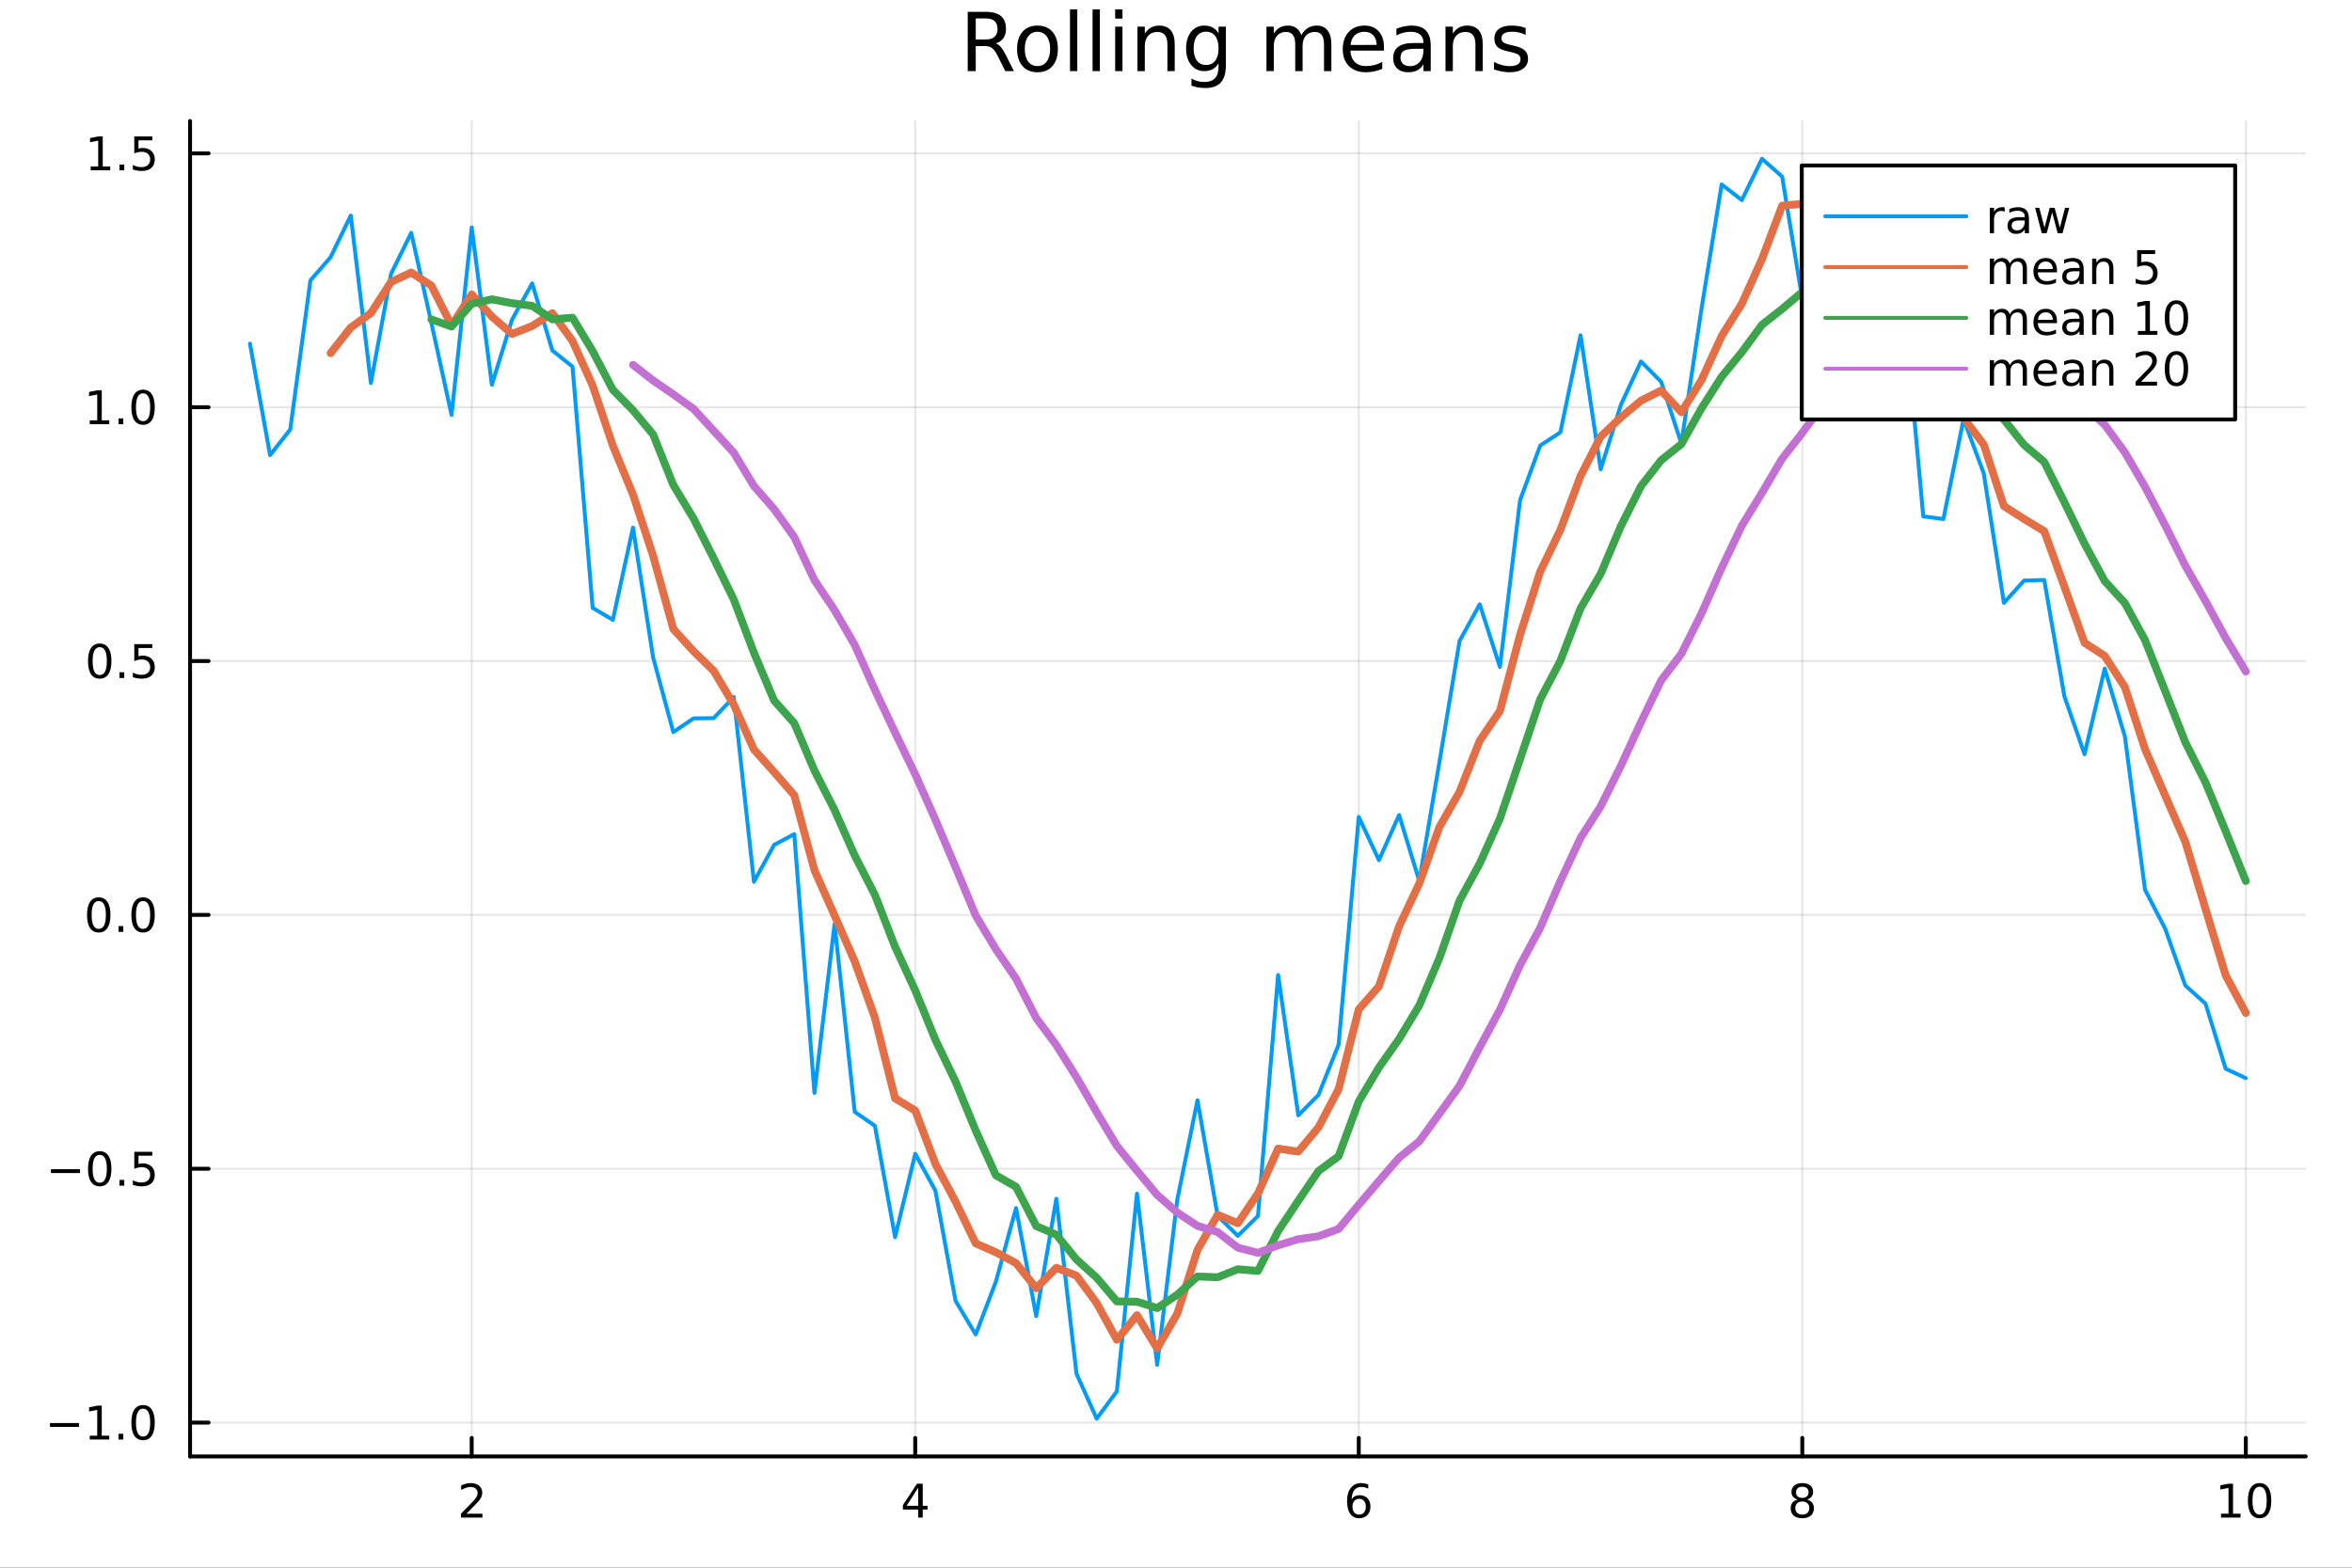 <?xml version="1.0" encoding="utf-8"?>
<svg xmlns="http://www.w3.org/2000/svg" xmlns:xlink="http://www.w3.org/1999/xlink" width="600" height="400" viewBox="0 0 2400 1600">
<rect x="0" y="0" width="2400" height="1600" fill="#333333" stroke="none"/>
<defs>
  <clipPath id="clip710">
    <rect x="0" y="0" width="2400" height="1600"/>
  </clipPath>
</defs>
<path clip-path="url(#clip710)" d="
M0 1600 L2400 1600 L2400 0 L0 0  Z
  " fill="#ffffff" fill-rule="evenodd" fill-opacity="1"/>
<defs>
  <clipPath id="clip711">
    <rect x="480" y="0" width="1681" height="1600"/>
  </clipPath>
</defs>
<path clip-path="url(#clip710)" d="
M193.936 1486.45 L2352.76 1486.45 L2352.76 123.472 L193.936 123.472  Z
  " fill="#ffffff" fill-rule="evenodd" fill-opacity="1"/>
<defs>
  <clipPath id="clip712">
    <rect x="193" y="123" width="2160" height="1364"/>
  </clipPath>
</defs>
<polyline clip-path="url(#clip712)" style="stroke:#000000; stroke-linecap:round; stroke-linejoin:round; stroke-width:2; stroke-opacity:0.1; fill:none" points="
  481.326,1486.45 481.326,123.472 
  "/>
<polyline clip-path="url(#clip712)" style="stroke:#000000; stroke-linecap:round; stroke-linejoin:round; stroke-width:2; stroke-opacity:0.1; fill:none" points="
  933.909,1486.45 933.909,123.472 
  "/>
<polyline clip-path="url(#clip712)" style="stroke:#000000; stroke-linecap:round; stroke-linejoin:round; stroke-width:2; stroke-opacity:0.1; fill:none" points="
  1386.49,1486.45 1386.49,123.472 
  "/>
<polyline clip-path="url(#clip712)" style="stroke:#000000; stroke-linecap:round; stroke-linejoin:round; stroke-width:2; stroke-opacity:0.1; fill:none" points="
  1839.07,1486.45 1839.07,123.472 
  "/>
<polyline clip-path="url(#clip712)" style="stroke:#000000; stroke-linecap:round; stroke-linejoin:round; stroke-width:2; stroke-opacity:0.1; fill:none" points="
  2291.66,1486.45 2291.66,123.472 
  "/>
<polyline clip-path="url(#clip710)" style="stroke:#000000; stroke-linecap:round; stroke-linejoin:round; stroke-width:4; stroke-opacity:1; fill:none" points="
  193.936,1486.45 2352.76,1486.45 
  "/>
<polyline clip-path="url(#clip710)" style="stroke:#000000; stroke-linecap:round; stroke-linejoin:round; stroke-width:4; stroke-opacity:1; fill:none" points="
  481.326,1486.45 481.326,1467.55 
  "/>
<polyline clip-path="url(#clip710)" style="stroke:#000000; stroke-linecap:round; stroke-linejoin:round; stroke-width:4; stroke-opacity:1; fill:none" points="
  933.909,1486.45 933.909,1467.55 
  "/>
<polyline clip-path="url(#clip710)" style="stroke:#000000; stroke-linecap:round; stroke-linejoin:round; stroke-width:4; stroke-opacity:1; fill:none" points="
  1386.49,1486.45 1386.49,1467.55 
  "/>
<polyline clip-path="url(#clip710)" style="stroke:#000000; stroke-linecap:round; stroke-linejoin:round; stroke-width:4; stroke-opacity:1; fill:none" points="
  1839.07,1486.45 1839.07,1467.55 
  "/>
<polyline clip-path="url(#clip710)" style="stroke:#000000; stroke-linecap:round; stroke-linejoin:round; stroke-width:4; stroke-opacity:1; fill:none" points="
  2291.66,1486.45 2291.66,1467.55 
  "/>
<path clip-path="url(#clip710)" d="M475.979 1544.91 L492.298 1544.91 L492.298 1548.85 L470.354 1548.85 L470.354 1544.91 Q473.016 1542.16 477.599 1537.53 Q482.206 1532.88 483.386 1531.53 Q485.632 1529.01 486.511 1527.27 Q487.414 1525.51 487.414 1523.82 Q487.414 1521.07 485.47 1519.33 Q483.548 1517.6 480.446 1517.6 Q478.247 1517.6 475.794 1518.36 Q473.363 1519.13 470.585 1520.68 L470.585 1515.95 Q473.409 1514.82 475.863 1514.24 Q478.317 1513.66 480.354 1513.66 Q485.724 1513.66 488.919 1516.35 Q492.113 1519.03 492.113 1523.52 Q492.113 1525.65 491.303 1527.57 Q490.516 1529.47 488.409 1532.07 Q487.831 1532.74 484.729 1535.95 Q481.627 1539.15 475.979 1544.91 Z" fill="#000000" fill-rule="evenodd" fill-opacity="1" /><path clip-path="url(#clip710)" d="M936.918 1518.36 L925.113 1536.81 L936.918 1536.81 L936.918 1518.36 M935.691 1514.29 L941.571 1514.29 L941.571 1536.81 L946.501 1536.81 L946.501 1540.7 L941.571 1540.7 L941.571 1548.85 L936.918 1548.85 L936.918 1540.7 L921.316 1540.7 L921.316 1536.19 L935.691 1514.29 Z" fill="#000000" fill-rule="evenodd" fill-opacity="1" /><path clip-path="url(#clip710)" d="M1386.9 1529.7 Q1383.75 1529.7 1381.9 1531.86 Q1380.07 1534.01 1380.07 1537.76 Q1380.07 1541.49 1381.9 1543.66 Q1383.75 1545.82 1386.9 1545.82 Q1390.04 1545.82 1391.87 1543.66 Q1393.73 1541.49 1393.73 1537.76 Q1393.73 1534.01 1391.87 1531.86 Q1390.04 1529.7 1386.9 1529.7 M1396.18 1515.05 L1396.18 1519.31 Q1394.42 1518.48 1392.61 1518.04 Q1390.83 1517.6 1389.07 1517.6 Q1384.44 1517.6 1381.99 1520.72 Q1379.56 1523.85 1379.21 1530.17 Q1380.58 1528.15 1382.64 1527.09 Q1384.7 1526 1387.17 1526 Q1392.38 1526 1395.39 1529.17 Q1398.42 1532.32 1398.42 1537.76 Q1398.42 1543.08 1395.28 1546.3 Q1392.13 1549.52 1386.9 1549.52 Q1380.9 1549.52 1377.73 1544.94 Q1374.56 1540.33 1374.56 1531.6 Q1374.56 1523.41 1378.45 1518.55 Q1382.34 1513.66 1388.89 1513.66 Q1390.65 1513.66 1392.43 1514.01 Q1394.23 1514.36 1396.18 1515.05 Z" fill="#000000" fill-rule="evenodd" fill-opacity="1" /><path clip-path="url(#clip710)" d="M1839.07 1532.44 Q1835.74 1532.44 1833.82 1534.22 Q1831.92 1536 1831.92 1539.13 Q1831.92 1542.25 1833.82 1544.03 Q1835.74 1545.82 1839.07 1545.82 Q1842.41 1545.82 1844.33 1544.03 Q1846.25 1542.23 1846.25 1539.13 Q1846.25 1536 1844.33 1534.22 Q1842.43 1532.44 1839.07 1532.44 M1834.4 1530.45 Q1831.39 1529.7 1829.7 1527.64 Q1828.03 1525.58 1828.03 1522.62 Q1828.03 1518.48 1830.97 1516.07 Q1833.94 1513.66 1839.07 1513.66 Q1844.24 1513.66 1847.18 1516.07 Q1850.12 1518.48 1850.12 1522.62 Q1850.12 1525.58 1848.43 1527.64 Q1846.76 1529.7 1843.77 1530.45 Q1847.15 1531.23 1849.03 1533.52 Q1850.93 1535.82 1850.93 1539.13 Q1850.93 1544.15 1847.85 1546.83 Q1844.79 1549.52 1839.07 1549.52 Q1833.36 1549.52 1830.28 1546.83 Q1827.22 1544.15 1827.22 1539.13 Q1827.22 1535.82 1829.12 1533.52 Q1831.02 1531.23 1834.4 1530.45 M1832.69 1523.06 Q1832.69 1525.75 1834.35 1527.25 Q1836.04 1528.76 1839.07 1528.76 Q1842.08 1528.76 1843.77 1527.25 Q1845.49 1525.75 1845.49 1523.06 Q1845.49 1520.38 1843.77 1518.87 Q1842.08 1517.37 1839.07 1517.37 Q1836.04 1517.37 1834.35 1518.87 Q1832.69 1520.38 1832.69 1523.06 Z" fill="#000000" fill-rule="evenodd" fill-opacity="1" /><path clip-path="url(#clip710)" d="M2266.34 1544.91 L2273.98 1544.91 L2273.98 1518.55 L2265.67 1520.21 L2265.67 1515.95 L2273.94 1514.29 L2278.61 1514.29 L2278.61 1544.91 L2286.25 1544.91 L2286.25 1548.85 L2266.34 1548.85 L2266.34 1544.91 Z" fill="#000000" fill-rule="evenodd" fill-opacity="1" /><path clip-path="url(#clip710)" d="M2305.7 1517.37 Q2302.09 1517.37 2300.26 1520.93 Q2298.45 1524.47 2298.45 1531.6 Q2298.45 1538.71 2300.26 1542.27 Q2302.09 1545.82 2305.7 1545.82 Q2309.33 1545.82 2311.14 1542.27 Q2312.96 1538.71 2312.96 1531.6 Q2312.96 1524.47 2311.14 1520.93 Q2309.33 1517.37 2305.7 1517.37 M2305.7 1513.66 Q2311.51 1513.66 2314.56 1518.27 Q2317.64 1522.85 2317.64 1531.6 Q2317.64 1540.33 2314.56 1544.94 Q2311.51 1549.52 2305.7 1549.52 Q2299.89 1549.52 2296.81 1544.94 Q2293.75 1540.33 2293.75 1531.6 Q2293.75 1522.85 2296.81 1518.27 Q2299.89 1513.66 2305.7 1513.66 Z" fill="#000000" fill-rule="evenodd" fill-opacity="1" /><polyline clip-path="url(#clip712)" style="stroke:#000000; stroke-linecap:round; stroke-linejoin:round; stroke-width:2; stroke-opacity:0.1; fill:none" points="
  193.936,1451.93 2352.76,1451.93 
  "/>
<polyline clip-path="url(#clip712)" style="stroke:#000000; stroke-linecap:round; stroke-linejoin:round; stroke-width:2; stroke-opacity:0.1; fill:none" points="
  193.936,1192.85 2352.76,1192.85 
  "/>
<polyline clip-path="url(#clip712)" style="stroke:#000000; stroke-linecap:round; stroke-linejoin:round; stroke-width:2; stroke-opacity:0.1; fill:none" points="
  193.936,933.776 2352.76,933.776 
  "/>
<polyline clip-path="url(#clip712)" style="stroke:#000000; stroke-linecap:round; stroke-linejoin:round; stroke-width:2; stroke-opacity:0.1; fill:none" points="
  193.936,674.699 2352.76,674.699 
  "/>
<polyline clip-path="url(#clip712)" style="stroke:#000000; stroke-linecap:round; stroke-linejoin:round; stroke-width:2; stroke-opacity:0.1; fill:none" points="
  193.936,415.622 2352.76,415.622 
  "/>
<polyline clip-path="url(#clip712)" style="stroke:#000000; stroke-linecap:round; stroke-linejoin:round; stroke-width:2; stroke-opacity:0.1; fill:none" points="
  193.936,156.545 2352.76,156.545 
  "/>
<polyline clip-path="url(#clip710)" style="stroke:#000000; stroke-linecap:round; stroke-linejoin:round; stroke-width:4; stroke-opacity:1; fill:none" points="
  193.936,1486.45 193.936,123.472 
  "/>
<polyline clip-path="url(#clip710)" style="stroke:#000000; stroke-linecap:round; stroke-linejoin:round; stroke-width:4; stroke-opacity:1; fill:none" points="
  193.936,1451.93 212.834,1451.93 
  "/>
<polyline clip-path="url(#clip710)" style="stroke:#000000; stroke-linecap:round; stroke-linejoin:round; stroke-width:4; stroke-opacity:1; fill:none" points="
  193.936,1192.85 212.834,1192.85 
  "/>
<polyline clip-path="url(#clip710)" style="stroke:#000000; stroke-linecap:round; stroke-linejoin:round; stroke-width:4; stroke-opacity:1; fill:none" points="
  193.936,933.776 212.834,933.776 
  "/>
<polyline clip-path="url(#clip710)" style="stroke:#000000; stroke-linecap:round; stroke-linejoin:round; stroke-width:4; stroke-opacity:1; fill:none" points="
  193.936,674.699 212.834,674.699 
  "/>
<polyline clip-path="url(#clip710)" style="stroke:#000000; stroke-linecap:round; stroke-linejoin:round; stroke-width:4; stroke-opacity:1; fill:none" points="
  193.936,415.622 212.834,415.622 
  "/>
<polyline clip-path="url(#clip710)" style="stroke:#000000; stroke-linecap:round; stroke-linejoin:round; stroke-width:4; stroke-opacity:1; fill:none" points="
  193.936,156.545 212.834,156.545 
  "/>
<path clip-path="url(#clip710)" d="M50.992 1452.38 L80.668 1452.38 L80.668 1456.32 L50.992 1456.32 L50.992 1452.38 Z" fill="#000000" fill-rule="evenodd" fill-opacity="1" /><path clip-path="url(#clip710)" d="M91.571 1465.28 L99.21 1465.28 L99.21 1438.91 L90.899 1440.58 L90.899 1436.32 L99.163 1434.65 L103.839 1434.65 L103.839 1465.28 L111.478 1465.28 L111.478 1469.21 L91.571 1469.21 L91.571 1465.28 Z" fill="#000000" fill-rule="evenodd" fill-opacity="1" /><path clip-path="url(#clip710)" d="M120.922 1463.33 L125.807 1463.33 L125.807 1469.21 L120.922 1469.21 L120.922 1463.33 Z" fill="#000000" fill-rule="evenodd" fill-opacity="1" /><path clip-path="url(#clip710)" d="M145.992 1437.73 Q142.381 1437.73 140.552 1441.29 Q138.746 1444.84 138.746 1451.97 Q138.746 1459.07 140.552 1462.64 Q142.381 1466.18 145.992 1466.18 Q149.626 1466.18 151.431 1462.64 Q153.26 1459.07 153.26 1451.97 Q153.26 1444.84 151.431 1441.29 Q149.626 1437.73 145.992 1437.73 M145.992 1434.03 Q151.802 1434.03 154.857 1438.63 Q157.936 1443.22 157.936 1451.97 Q157.936 1460.69 154.857 1465.3 Q151.802 1469.88 145.992 1469.88 Q140.181 1469.88 137.103 1465.3 Q134.047 1460.69 134.047 1451.97 Q134.047 1443.22 137.103 1438.63 Q140.181 1434.03 145.992 1434.03 Z" fill="#000000" fill-rule="evenodd" fill-opacity="1" /><path clip-path="url(#clip710)" d="M51.987 1193.3 L81.663 1193.3 L81.663 1197.24 L51.987 1197.24 L51.987 1193.3 Z" fill="#000000" fill-rule="evenodd" fill-opacity="1" /><path clip-path="url(#clip710)" d="M101.756 1178.65 Q98.145 1178.65 96.316 1182.22 Q94.51 1185.76 94.51 1192.89 Q94.51 1199.99 96.316 1203.56 Q98.145 1207.1 101.756 1207.1 Q105.39 1207.1 107.196 1203.56 Q109.024 1199.99 109.024 1192.89 Q109.024 1185.76 107.196 1182.22 Q105.39 1178.65 101.756 1178.65 M101.756 1174.95 Q107.566 1174.95 110.621 1179.55 Q113.7 1184.14 113.7 1192.89 Q113.7 1201.61 110.621 1206.22 Q107.566 1210.8 101.756 1210.8 Q95.946 1210.8 92.867 1206.22 Q89.811 1201.61 89.811 1192.89 Q89.811 1184.14 92.867 1179.55 Q95.946 1174.95 101.756 1174.95 Z" fill="#000000" fill-rule="evenodd" fill-opacity="1" /><path clip-path="url(#clip710)" d="M121.918 1204.25 L126.802 1204.25 L126.802 1210.13 L121.918 1210.13 L121.918 1204.25 Z" fill="#000000" fill-rule="evenodd" fill-opacity="1" /><path clip-path="url(#clip710)" d="M137.033 1175.57 L155.39 1175.57 L155.39 1179.51 L141.316 1179.51 L141.316 1187.98 Q142.334 1187.63 143.353 1187.47 Q144.371 1187.29 145.39 1187.29 Q151.177 1187.29 154.556 1190.46 Q157.936 1193.63 157.936 1199.05 Q157.936 1204.62 154.464 1207.73 Q150.992 1210.8 144.672 1210.8 Q142.496 1210.8 140.228 1210.43 Q137.982 1210.06 135.575 1209.32 L135.575 1204.62 Q137.658 1205.76 139.881 1206.31 Q142.103 1206.87 144.58 1206.87 Q148.584 1206.87 150.922 1204.76 Q153.26 1202.66 153.26 1199.05 Q153.26 1195.43 150.922 1193.33 Q148.584 1191.22 144.58 1191.22 Q142.705 1191.22 140.83 1191.64 Q138.978 1192.05 137.033 1192.93 L137.033 1175.57 Z" fill="#000000" fill-rule="evenodd" fill-opacity="1" /><path clip-path="url(#clip710)" d="M100.76 919.575 Q97.149 919.575 95.321 923.14 Q93.515 926.681 93.515 933.811 Q93.515 940.917 95.321 944.482 Q97.149 948.024 100.76 948.024 Q104.395 948.024 106.2 944.482 Q108.029 940.917 108.029 933.811 Q108.029 926.681 106.2 923.14 Q104.395 919.575 100.76 919.575 M100.76 915.871 Q106.571 915.871 109.626 920.478 Q112.705 925.061 112.705 933.811 Q112.705 942.538 109.626 947.144 Q106.571 951.728 100.76 951.728 Q94.95 951.728 91.871 947.144 Q88.816 942.538 88.816 933.811 Q88.816 925.061 91.871 920.478 Q94.95 915.871 100.76 915.871 Z" fill="#000000" fill-rule="evenodd" fill-opacity="1" /><path clip-path="url(#clip710)" d="M120.922 945.177 L125.807 945.177 L125.807 951.056 L120.922 951.056 L120.922 945.177 Z" fill="#000000" fill-rule="evenodd" fill-opacity="1" /><path clip-path="url(#clip710)" d="M145.992 919.575 Q142.381 919.575 140.552 923.14 Q138.746 926.681 138.746 933.811 Q138.746 940.917 140.552 944.482 Q142.381 948.024 145.992 948.024 Q149.626 948.024 151.431 944.482 Q153.26 940.917 153.26 933.811 Q153.26 926.681 151.431 923.14 Q149.626 919.575 145.992 919.575 M145.992 915.871 Q151.802 915.871 154.857 920.478 Q157.936 925.061 157.936 933.811 Q157.936 942.538 154.857 947.144 Q151.802 951.728 145.992 951.728 Q140.181 951.728 137.103 947.144 Q134.047 942.538 134.047 933.811 Q134.047 925.061 137.103 920.478 Q140.181 915.871 145.992 915.871 Z" fill="#000000" fill-rule="evenodd" fill-opacity="1" /><path clip-path="url(#clip710)" d="M101.756 660.498 Q98.145 660.498 96.316 664.063 Q94.51 667.604 94.51 674.734 Q94.51 681.84 96.316 685.405 Q98.145 688.947 101.756 688.947 Q105.39 688.947 107.196 685.405 Q109.024 681.84 109.024 674.734 Q109.024 667.604 107.196 664.063 Q105.39 660.498 101.756 660.498 M101.756 656.794 Q107.566 656.794 110.621 661.401 Q113.7 665.984 113.7 674.734 Q113.7 683.461 110.621 688.067 Q107.566 692.65 101.756 692.65 Q95.946 692.65 92.867 688.067 Q89.811 683.461 89.811 674.734 Q89.811 665.984 92.867 661.401 Q95.946 656.794 101.756 656.794 Z" fill="#000000" fill-rule="evenodd" fill-opacity="1" /><path clip-path="url(#clip710)" d="M121.918 686.1 L126.802 686.1 L126.802 691.979 L121.918 691.979 L121.918 686.1 Z" fill="#000000" fill-rule="evenodd" fill-opacity="1" /><path clip-path="url(#clip710)" d="M137.033 657.419 L155.39 657.419 L155.39 661.354 L141.316 661.354 L141.316 669.827 Q142.334 669.479 143.353 669.317 Q144.371 669.132 145.39 669.132 Q151.177 669.132 154.556 672.303 Q157.936 675.475 157.936 680.891 Q157.936 686.47 154.464 689.572 Q150.992 692.65 144.672 692.65 Q142.496 692.65 140.228 692.28 Q137.982 691.91 135.575 691.169 L135.575 686.47 Q137.658 687.604 139.881 688.16 Q142.103 688.715 144.58 688.715 Q148.584 688.715 150.922 686.609 Q153.26 684.502 153.26 680.891 Q153.26 677.28 150.922 675.174 Q148.584 673.067 144.58 673.067 Q142.705 673.067 140.83 673.484 Q138.978 673.901 137.033 674.78 L137.033 657.419 Z" fill="#000000" fill-rule="evenodd" fill-opacity="1" /><path clip-path="url(#clip710)" d="M91.571 428.967 L99.21 428.967 L99.21 402.601 L90.899 404.268 L90.899 400.009 L99.163 398.342 L103.839 398.342 L103.839 428.967 L111.478 428.967 L111.478 432.902 L91.571 432.902 L91.571 428.967 Z" fill="#000000" fill-rule="evenodd" fill-opacity="1" /><path clip-path="url(#clip710)" d="M120.922 427.023 L125.807 427.023 L125.807 432.902 L120.922 432.902 L120.922 427.023 Z" fill="#000000" fill-rule="evenodd" fill-opacity="1" /><path clip-path="url(#clip710)" d="M145.992 401.421 Q142.381 401.421 140.552 404.986 Q138.746 408.527 138.746 415.657 Q138.746 422.763 140.552 426.328 Q142.381 429.87 145.992 429.87 Q149.626 429.87 151.431 426.328 Q153.26 422.763 153.26 415.657 Q153.26 408.527 151.431 404.986 Q149.626 401.421 145.992 401.421 M145.992 397.717 Q151.802 397.717 154.857 402.324 Q157.936 406.907 157.936 415.657 Q157.936 424.384 154.857 428.99 Q151.802 433.573 145.992 433.573 Q140.181 433.573 137.103 428.99 Q134.047 424.384 134.047 415.657 Q134.047 406.907 137.103 402.324 Q140.181 397.717 145.992 397.717 Z" fill="#000000" fill-rule="evenodd" fill-opacity="1" /><path clip-path="url(#clip710)" d="M92.566 169.89 L100.205 169.89 L100.205 143.524 L91.895 145.191 L91.895 140.932 L100.159 139.265 L104.834 139.265 L104.834 169.89 L112.473 169.89 L112.473 173.825 L92.566 173.825 L92.566 169.89 Z" fill="#000000" fill-rule="evenodd" fill-opacity="1" /><path clip-path="url(#clip710)" d="M121.918 167.945 L126.802 167.945 L126.802 173.825 L121.918 173.825 L121.918 167.945 Z" fill="#000000" fill-rule="evenodd" fill-opacity="1" /><path clip-path="url(#clip710)" d="M137.033 139.265 L155.39 139.265 L155.39 143.2 L141.316 143.2 L141.316 151.672 Q142.334 151.325 143.353 151.163 Q144.371 150.978 145.39 150.978 Q151.177 150.978 154.556 154.149 Q157.936 157.321 157.936 162.737 Q157.936 168.316 154.464 171.418 Q150.992 174.496 144.672 174.496 Q142.496 174.496 140.228 174.126 Q137.982 173.756 135.575 173.015 L135.575 168.316 Q137.658 169.45 139.881 170.006 Q142.103 170.561 144.58 170.561 Q148.584 170.561 150.922 168.455 Q153.26 166.348 153.26 162.737 Q153.26 159.126 150.922 157.02 Q148.584 154.913 144.58 154.913 Q142.705 154.913 140.83 155.33 Q138.978 155.746 137.033 156.626 L137.033 139.265 Z" fill="#000000" fill-rule="evenodd" fill-opacity="1" /><path clip-path="url(#clip710)" d="M1016.15 44.22 Q1018.79 45.111 1021.26 48.028 Q1023.77 50.944 1026.28 56.048 L1034.59 72.576 L1025.8 72.576 L1018.06 57.061 Q1015.06 50.985 1012.22 49 Q1009.43 47.015 1004.57 47.015 L995.656 47.015 L995.656 72.576 L987.474 72.576 L987.474 12.096 L1005.95 12.096 Q1016.32 12.096 1021.42 16.43 Q1026.52 20.765 1026.52 29.515 Q1026.52 35.227 1023.85 38.994 Q1021.22 42.761 1016.15 44.22 M995.656 18.82 L995.656 40.29 L1005.95 40.29 Q1011.86 40.29 1014.86 37.576 Q1017.9 34.822 1017.9 29.515 Q1017.9 24.208 1014.86 21.535 Q1011.86 18.82 1005.95 18.82 L995.656 18.82 Z" fill="#000000" fill-rule="evenodd" fill-opacity="1" /><path clip-path="url(#clip710)" d="M1058.65 32.431 Q1052.65 32.431 1049.17 37.131 Q1045.69 41.789 1045.69 49.931 Q1045.69 58.074 1049.13 62.773 Q1052.61 67.431 1058.65 67.431 Q1064.6 67.431 1068.09 62.732 Q1071.57 58.033 1071.57 49.931 Q1071.57 41.87 1068.09 37.171 Q1064.6 32.431 1058.65 32.431 M1058.65 26.112 Q1068.37 26.112 1073.92 32.431 Q1079.47 38.751 1079.47 49.931 Q1079.47 61.071 1073.92 67.431 Q1068.37 73.751 1058.65 73.751 Q1048.89 73.751 1043.34 67.431 Q1037.83 61.071 1037.83 49.931 Q1037.83 38.751 1043.34 32.431 Q1048.89 26.112 1058.65 26.112 Z" fill="#000000" fill-rule="evenodd" fill-opacity="1" /><path clip-path="url(#clip710)" d="M1091.82 9.544 L1099.28 9.544 L1099.28 72.576 L1091.82 72.576 L1091.82 9.544 Z" fill="#000000" fill-rule="evenodd" fill-opacity="1" /><path clip-path="url(#clip710)" d="M1114.87 9.544 L1122.33 9.544 L1122.33 72.576 L1114.87 72.576 L1114.87 9.544 Z" fill="#000000" fill-rule="evenodd" fill-opacity="1" /><path clip-path="url(#clip710)" d="M1137.92 27.206 L1145.38 27.206 L1145.38 72.576 L1137.92 72.576 L1137.92 27.206 M1137.92 9.544 L1145.38 9.544 L1145.38 18.983 L1137.92 18.983 L1137.92 9.544 Z" fill="#000000" fill-rule="evenodd" fill-opacity="1" /><path clip-path="url(#clip710)" d="M1198.69 45.192 L1198.69 72.576 L1191.23 72.576 L1191.23 45.435 Q1191.23 38.994 1188.72 35.794 Q1186.21 32.594 1181.19 32.594 Q1175.15 32.594 1171.67 36.442 Q1168.18 40.29 1168.18 46.934 L1168.18 72.576 L1160.69 72.576 L1160.69 27.206 L1168.18 27.206 L1168.18 34.254 Q1170.86 30.163 1174.46 28.138 Q1178.11 26.112 1182.85 26.112 Q1190.67 26.112 1194.68 30.973 Q1198.69 35.794 1198.69 45.192 Z" fill="#000000" fill-rule="evenodd" fill-opacity="1" /><path clip-path="url(#clip710)" d="M1243.41 49.364 Q1243.41 41.263 1240.05 36.806 Q1236.73 32.35 1230.69 32.35 Q1224.69 32.35 1221.33 36.806 Q1218.01 41.263 1218.01 49.364 Q1218.01 57.426 1221.33 61.882 Q1224.69 66.338 1230.69 66.338 Q1236.73 66.338 1240.05 61.882 Q1243.41 57.426 1243.41 49.364 M1250.86 66.945 Q1250.86 78.531 1245.72 84.162 Q1240.57 89.833 1229.96 89.833 Q1226.03 89.833 1222.55 89.225 Q1219.06 88.658 1215.78 87.443 L1215.78 80.192 Q1219.06 81.974 1222.26 82.825 Q1225.46 83.675 1228.79 83.675 Q1236.12 83.675 1239.76 79.827 Q1243.41 76.019 1243.41 68.282 L1243.41 64.596 Q1241.1 68.606 1237.5 70.591 Q1233.89 72.576 1228.87 72.576 Q1220.52 72.576 1215.42 66.216 Q1210.31 59.856 1210.31 49.364 Q1210.31 38.832 1215.42 32.472 Q1220.52 26.112 1228.87 26.112 Q1233.89 26.112 1237.5 28.097 Q1241.1 30.082 1243.41 34.092 L1243.41 27.206 L1250.86 27.206 L1250.86 66.945 Z" fill="#000000" fill-rule="evenodd" fill-opacity="1" /><path clip-path="url(#clip710)" d="M1327.91 35.915 Q1330.71 30.892 1334.6 28.502 Q1338.48 26.112 1343.75 26.112 Q1350.84 26.112 1354.69 31.095 Q1358.54 36.037 1358.54 45.192 L1358.54 72.576 L1351.04 72.576 L1351.04 45.435 Q1351.04 38.913 1348.73 35.753 Q1346.42 32.594 1341.68 32.594 Q1335.89 32.594 1332.53 36.442 Q1329.17 40.29 1329.17 46.934 L1329.17 72.576 L1321.67 72.576 L1321.67 45.435 Q1321.67 38.873 1319.36 35.753 Q1317.06 32.594 1312.23 32.594 Q1306.52 32.594 1303.16 36.482 Q1299.8 40.331 1299.8 46.934 L1299.8 72.576 L1292.3 72.576 L1292.3 27.206 L1299.8 27.206 L1299.8 34.254 Q1302.35 30.082 1305.92 28.097 Q1309.48 26.112 1314.38 26.112 Q1319.32 26.112 1322.77 28.624 Q1326.25 31.135 1327.91 35.915 Z" fill="#000000" fill-rule="evenodd" fill-opacity="1" /><path clip-path="url(#clip710)" d="M1412.21 48.028 L1412.21 51.673 L1377.94 51.673 Q1378.43 59.37 1382.56 63.421 Q1386.73 67.431 1394.14 67.431 Q1398.44 67.431 1402.45 66.378 Q1406.5 65.325 1410.47 63.218 L1410.47 70.267 Q1406.46 71.968 1402.25 72.86 Q1398.03 73.751 1393.7 73.751 Q1382.84 73.751 1376.48 67.431 Q1370.16 61.112 1370.16 50.337 Q1370.16 39.197 1376.16 32.675 Q1382.19 26.112 1392.4 26.112 Q1401.56 26.112 1406.86 32.026 Q1412.21 37.9 1412.21 48.028 M1404.76 45.84 Q1404.68 39.723 1401.31 36.077 Q1397.99 32.431 1392.48 32.431 Q1386.24 32.431 1382.48 35.956 Q1378.75 39.48 1378.18 45.88 L1404.76 45.84 Z" fill="#000000" fill-rule="evenodd" fill-opacity="1" /><path clip-path="url(#clip710)" d="M1445.06 49.769 Q1436.03 49.769 1432.55 51.835 Q1429.06 53.901 1429.06 58.884 Q1429.06 62.854 1431.66 65.203 Q1434.29 67.512 1438.78 67.512 Q1444.98 67.512 1448.71 63.137 Q1452.48 58.722 1452.48 51.43 L1452.48 49.769 L1445.06 49.769 M1459.93 46.691 L1459.93 72.576 L1452.48 72.576 L1452.48 65.689 Q1449.92 69.821 1446.12 71.806 Q1442.31 73.751 1436.8 73.751 Q1429.83 73.751 1425.7 69.862 Q1421.61 65.933 1421.61 59.37 Q1421.61 51.714 1426.71 47.825 Q1431.86 43.936 1442.03 43.936 L1452.48 43.936 L1452.48 43.207 Q1452.48 38.062 1449.07 35.267 Q1445.71 32.431 1439.6 32.431 Q1435.71 32.431 1432.02 33.363 Q1428.33 34.295 1424.93 36.158 L1424.93 29.272 Q1429.02 27.692 1432.87 26.922 Q1436.72 26.112 1440.36 26.112 Q1450.21 26.112 1455.07 31.216 Q1459.93 36.32 1459.93 46.691 Z" fill="#000000" fill-rule="evenodd" fill-opacity="1" /><path clip-path="url(#clip710)" d="M1513 45.192 L1513 72.576 L1505.54 72.576 L1505.54 45.435 Q1505.54 38.994 1503.03 35.794 Q1500.52 32.594 1495.5 32.594 Q1489.46 32.594 1485.98 36.442 Q1482.49 40.29 1482.49 46.934 L1482.49 72.576 L1475 72.576 L1475 27.206 L1482.49 27.206 L1482.49 34.254 Q1485.17 30.163 1488.77 28.138 Q1492.42 26.112 1497.16 26.112 Q1504.98 26.112 1508.99 30.973 Q1513 35.794 1513 45.192 Z" fill="#000000" fill-rule="evenodd" fill-opacity="1" /><path clip-path="url(#clip710)" d="M1556.79 28.543 L1556.79 35.591 Q1553.63 33.971 1550.23 33.161 Q1546.82 32.35 1543.18 32.35 Q1537.63 32.35 1534.83 34.052 Q1532.08 35.753 1532.08 39.156 Q1532.08 41.749 1534.06 43.248 Q1536.05 44.706 1542.04 46.043 L1544.59 46.61 Q1552.53 48.311 1555.86 51.43 Q1559.22 54.509 1559.22 60.059 Q1559.22 66.378 1554.2 70.064 Q1549.21 73.751 1540.46 73.751 Q1536.82 73.751 1532.85 73.022 Q1528.92 72.333 1524.54 70.915 L1524.54 63.218 Q1528.67 65.365 1532.68 66.459 Q1536.7 67.512 1540.62 67.512 Q1545.89 67.512 1548.73 65.73 Q1551.56 63.907 1551.56 60.626 Q1551.56 57.588 1549.5 55.967 Q1547.47 54.347 1540.54 52.848 L1537.95 52.24 Q1531.02 50.782 1527.95 47.785 Q1524.87 44.746 1524.87 39.48 Q1524.87 33.08 1529.4 29.596 Q1533.94 26.112 1542.29 26.112 Q1546.42 26.112 1550.06 26.72 Q1553.71 27.327 1556.79 28.543 Z" fill="#000000" fill-rule="evenodd" fill-opacity="1" /><polyline clip-path="url(#clip712)" style="stroke:#009af9; stroke-linecap:round; stroke-linejoin:round; stroke-width:4; stroke-opacity:1; fill:none" points="
  255.035,350.708 275.607,464.527 296.179,438.273 316.751,286.128 337.322,262.522 357.894,220.004 378.466,390.895 399.038,279.435 419.61,237.654 440.182,329.618 
  460.754,423.498 481.326,232.087 501.898,392.709 522.47,326.238 543.042,289.21 563.614,357.664 584.186,374.171 604.758,620.415 625.33,632.605 645.902,538.488 
  666.474,671.128 687.046,747.179 707.617,733.208 728.189,732.936 748.761,711.439 769.333,899.962 789.905,862.267 810.477,851.341 831.049,1115.38 851.621,942.991 
  872.193,1134.81 892.765,1149.01 913.337,1262.59 933.909,1177.61 954.481,1215.17 975.053,1327.66 995.625,1361.98 1016.2,1308.05 1036.77,1232.96 1057.34,1343.21 
  1077.91,1223.45 1098.48,1402.11 1119.06,1447.87 1139.63,1419.98 1160.2,1218.22 1180.77,1392.88 1201.34,1224.23 1221.92,1122.96 1242.49,1240.96 1263.06,1261.31 
  1283.63,1241.05 1304.2,995.09 1324.78,1138.31 1345.35,1117.47 1365.92,1066.18 1386.49,833.767 1407.06,877.895 1427.64,831.842 1448.21,899.032 1468.78,777.832 
  1489.35,654.154 1509.92,616.763 1530.5,680.672 1551.07,510.541 1571.64,454.749 1592.21,441.229 1612.78,342.175 1633.35,479.005 1653.93,413.171 1674.5,368.924 
  1695.07,389.728 1715.64,452.596 1736.21,315.226 1756.79,188.257 1777.36,204.21 1797.93,162.047 1818.5,180.253 1839.07,305.389 1859.65,334.603 1880.22,417.514 
  1900.79,299.588 1921.36,346.681 1941.93,301.038 1962.51,526.995 1983.08,529.715 2003.65,427.759 2024.22,483.053 2044.79,615.269 2065.37,592.557 2085.94,591.904 
  2106.51,710.646 2127.08,769.788 2147.65,682.389 2168.23,751.588 2188.8,908.078 2209.37,947.915 2229.94,1005.86 2250.51,1024.36 2271.09,1090.74 2291.66,1100.37 
  
  "/>
<polyline clip-path="url(#clip712)" style="stroke:#e26f46; stroke-linecap:round; stroke-linejoin:round; stroke-width:8; stroke-opacity:1; fill:none" points="
  337.322,360.432 357.894,334.291 378.466,319.564 399.038,287.797 419.61,278.102 440.182,291.521 460.754,332.22 481.326,300.458 501.898,323.113 522.47,340.83 
  543.042,332.748 563.614,319.582 584.186,347.998 604.758,393.54 625.33,454.813 645.902,504.668 666.474,567.361 687.046,641.963 707.617,664.522 728.189,684.588 
  748.761,719.178 769.333,764.945 789.905,787.963 810.477,811.589 831.049,888.078 851.621,934.389 872.193,981.358 892.765,1038.71 913.337,1120.96 933.909,1133.4 
  954.481,1187.84 975.053,1226.41 995.625,1269 1016.2,1278.09 1036.77,1289.16 1057.34,1314.77 1077.91,1293.93 1098.48,1301.96 1119.06,1329.92 1139.63,1367.33 
  1160.2,1342.33 1180.77,1376.21 1201.34,1340.64 1221.92,1275.66 1242.49,1239.85 1263.06,1248.47 1283.63,1218.1 1304.2,1172.28 1324.78,1175.34 1345.35,1150.65 
  1365.92,1111.62 1386.49,1030.16 1407.06,1006.72 1427.64,945.43 1448.21,901.743 1468.78,844.074 1489.35,808.151 1509.92,755.924 1530.5,725.69 1551.07,647.992 
  1571.64,583.376 1592.21,540.791 1612.78,485.873 1633.35,445.54 1653.93,426.066 1674.5,408.901 1695.07,398.601 1715.64,420.685 1736.21,387.929 1756.79,342.946 
  1777.36,310.004 1797.93,264.467 1818.5,209.999 1839.07,208.031 1859.65,237.3 1880.22,279.961 1900.79,307.469 1921.36,340.755 1941.93,339.885 1962.51,378.363 
  1983.08,400.803 2003.65,426.437 2024.22,453.712 2044.79,516.558 2065.37,529.67 2085.94,542.108 2106.51,598.686 2127.08,656.033 2147.65,669.457 2168.23,701.263 
  2188.8,764.498 2209.37,811.952 2229.94,859.166 2250.51,927.56 2271.09,995.39 2291.66,1033.85 
  "/>
<polyline clip-path="url(#clip712)" style="stroke:#3da44d; stroke-linecap:round; stroke-linejoin:round; stroke-width:8; stroke-opacity:1; fill:none" points="
  440.182,325.977 460.754,333.256 481.326,310.011 501.898,305.455 522.47,309.466 543.042,312.135 563.614,325.901 584.186,324.228 604.758,358.326 625.33,397.822 
  645.902,418.708 666.474,443.471 687.046,494.981 707.617,529.031 728.189,569.7 748.761,611.923 769.333,666.153 789.905,714.963 810.477,738.055 831.049,786.333 
  851.621,826.784 872.193,873.152 892.765,913.335 913.337,966.273 933.909,1010.74 954.481,1061.11 975.053,1103.88 995.625,1153.85 1016.2,1199.52 1036.77,1211.28 
  1057.34,1251.3 1077.91,1260.17 1098.48,1285.48 1119.06,1304.01 1139.63,1328.24 1160.2,1328.55 1180.77,1335.07 1201.34,1321.3 1221.92,1302.79 1242.49,1303.59 
  1263.06,1295.4 1283.63,1297.16 1304.2,1256.46 1324.78,1225.5 1345.35,1195.25 1365.92,1180.05 1386.49,1124.13 1407.06,1089.5 1427.64,1060.39 1448.21,1026.19 
  1468.78,977.847 1489.35,919.157 1509.92,881.324 1530.5,835.56 1551.07,774.867 1571.64,713.725 1592.21,674.471 1612.78,620.899 1633.35,585.615 1653.93,537.029 
  1674.5,496.138 1695.07,469.696 1715.64,453.279 1736.21,416.734 1756.79,384.506 1777.36,359.452 1797.93,331.534 1818.5,315.342 1839.07,297.98 1859.65,290.123 
  1880.22,294.982 1900.79,285.968 1921.36,275.377 1941.93,273.958 1962.51,307.832 1983.08,340.382 2003.65,366.953 2024.22,397.233 2044.79,428.221 2065.37,454.017 
  2085.94,471.456 2106.51,512.562 2127.08,554.872 2147.65,593.007 2168.23,615.467 2188.8,653.303 2209.37,705.319 2229.94,757.599 2250.51,798.508 2271.09,848.327 
  2291.66,899.173 
  "/>
<polyline clip-path="url(#clip712)" style="stroke:#c271d2; stroke-linecap:round; stroke-linejoin:round; stroke-width:8; stroke-opacity:1; fill:none" points="
  645.902,372.342 666.474,388.363 687.046,402.496 707.617,417.243 728.189,439.583 748.761,462.029 769.333,496.027 789.905,519.596 810.477,548.191 831.049,592.077 
  851.621,622.746 872.193,658.312 892.765,704.158 913.337,747.652 933.909,790.22 954.481,836.518 975.053,885.018 995.625,934.409 1016.2,968.79 1036.77,998.808 
  1057.34,1039.04 1077.91,1066.66 1098.48,1099.41 1119.06,1135.14 1139.63,1169.49 1160.2,1194.83 1180.77,1219.48 1201.34,1237.58 1221.92,1251.16 1242.49,1257.44 
  1263.06,1273.35 1283.63,1278.66 1304.2,1270.97 1324.78,1264.75 1345.35,1261.75 1365.92,1254.3 1386.49,1229.6 1407.06,1205.4 1427.64,1181.59 1448.21,1164.89 
  1468.78,1136.62 1489.35,1108.16 1509.92,1068.89 1530.5,1030.53 1551.07,985.058 1571.64,946.885 1592.21,899.302 1612.78,855.199 1633.35,823.001 1653.93,781.612 
  1674.5,736.992 1695.07,694.426 1715.64,667.302 1736.21,626.147 1756.79,579.687 1777.36,536.588 1797.93,503.002 1818.5,468.12 1839.07,441.798 1859.65,413.576 
  1880.22,395.56 1900.79,377.832 1921.36,364.328 1941.93,345.346 1962.51,346.169 1983.08,349.917 2003.65,349.244 2024.22,356.288 2044.79,363.101 2065.37,372.07 
  2085.94,383.219 2106.51,399.265 2127.08,415.125 2147.65,433.483 2168.23,461.649 2188.8,496.843 2209.37,536.136 2229.94,577.416 2250.51,613.365 2271.09,651.172 
  2291.66,685.314 
  "/>
<path clip-path="url(#clip710)" d="
M1838.54 428.105 L2280.8 428.105 L2280.8 168.905 L1838.54 168.905  Z
  " fill="#ffffff" fill-rule="evenodd" fill-opacity="1"/>
<polyline clip-path="url(#clip710)" style="stroke:#000000; stroke-linecap:round; stroke-linejoin:round; stroke-width:4; stroke-opacity:1; fill:none" points="
  1838.54,428.105 2280.8,428.105 2280.8,168.905 1838.54,168.905 1838.54,428.105 
  "/>
<polyline clip-path="url(#clip710)" style="stroke:#009af9; stroke-linecap:round; stroke-linejoin:round; stroke-width:4; stroke-opacity:1; fill:none" points="
  1862.53,220.745 2006.45,220.745 
  "/>
<path clip-path="url(#clip710)" d="M2045.62 216.08 Q2044.91 215.664 2044.05 215.478 Q2043.22 215.27 2042.2 215.27 Q2038.59 215.27 2036.64 217.631 Q2034.72 219.969 2034.72 224.367 L2034.72 238.025 L2030.44 238.025 L2030.44 212.099 L2034.72 212.099 L2034.72 216.127 Q2036.06 213.766 2038.22 212.631 Q2040.37 211.474 2043.45 211.474 Q2043.89 211.474 2044.42 211.543 Q2044.95 211.59 2045.6 211.705 L2045.62 216.08 Z" fill="#000000" fill-rule="evenodd" fill-opacity="1" /><path clip-path="url(#clip710)" d="M2061.87 224.992 Q2056.71 224.992 2054.72 226.173 Q2052.73 227.353 2052.73 230.201 Q2052.73 232.469 2054.21 233.812 Q2055.72 235.131 2058.29 235.131 Q2061.83 235.131 2063.96 232.631 Q2066.11 230.108 2066.11 225.941 L2066.11 224.992 L2061.87 224.992 M2070.37 223.233 L2070.37 238.025 L2066.11 238.025 L2066.11 234.089 Q2064.65 236.451 2062.48 237.585 Q2060.3 238.696 2057.15 238.696 Q2053.17 238.696 2050.81 236.474 Q2048.47 234.228 2048.47 230.478 Q2048.47 226.103 2051.39 223.881 Q2054.33 221.659 2060.14 221.659 L2066.11 221.659 L2066.11 221.242 Q2066.11 218.303 2064.16 216.705 Q2062.24 215.085 2058.75 215.085 Q2056.53 215.085 2054.42 215.617 Q2052.31 216.15 2050.37 217.215 L2050.37 213.279 Q2052.71 212.377 2054.91 211.937 Q2057.1 211.474 2059.19 211.474 Q2064.81 211.474 2067.59 214.391 Q2070.37 217.307 2070.37 223.233 Z" fill="#000000" fill-rule="evenodd" fill-opacity="1" /><path clip-path="url(#clip710)" d="M2076.66 212.099 L2080.92 212.099 L2086.25 232.33 L2091.55 212.099 L2096.57 212.099 L2101.9 232.33 L2107.2 212.099 L2111.46 212.099 L2104.67 238.025 L2099.65 238.025 L2094.07 216.775 L2088.47 238.025 L2083.45 238.025 L2076.66 212.099 Z" fill="#000000" fill-rule="evenodd" fill-opacity="1" /><polyline clip-path="url(#clip710)" style="stroke:#e26f46; stroke-linecap:round; stroke-linejoin:round; stroke-width:4; stroke-opacity:1; fill:none" points="
  1862.53,272.585 2006.45,272.585 
  "/>
<path clip-path="url(#clip710)" d="M2050.79 268.916 Q2052.38 266.045 2054.6 264.68 Q2056.83 263.314 2059.84 263.314 Q2063.89 263.314 2066.09 266.161 Q2068.29 268.985 2068.29 274.217 L2068.29 289.865 L2064 289.865 L2064 274.355 Q2064 270.629 2062.68 268.823 Q2061.36 267.018 2058.66 267.018 Q2055.35 267.018 2053.42 269.217 Q2051.5 271.416 2051.5 275.212 L2051.5 289.865 L2047.22 289.865 L2047.22 274.355 Q2047.22 270.605 2045.9 268.823 Q2044.58 267.018 2041.83 267.018 Q2038.56 267.018 2036.64 269.24 Q2034.72 271.439 2034.72 275.212 L2034.72 289.865 L2030.44 289.865 L2030.44 263.939 L2034.72 263.939 L2034.72 267.967 Q2036.18 265.582 2038.22 264.448 Q2040.25 263.314 2043.05 263.314 Q2045.88 263.314 2047.85 264.749 Q2049.84 266.184 2050.79 268.916 Z" fill="#000000" fill-rule="evenodd" fill-opacity="1" /><path clip-path="url(#clip710)" d="M2098.96 275.837 L2098.96 277.92 L2079.37 277.92 Q2079.65 282.318 2082.01 284.633 Q2084.4 286.925 2088.63 286.925 Q2091.09 286.925 2093.38 286.323 Q2095.69 285.721 2097.96 284.517 L2097.96 288.545 Q2095.67 289.517 2093.26 290.027 Q2090.85 290.536 2088.38 290.536 Q2082.17 290.536 2078.54 286.925 Q2074.93 283.314 2074.93 277.156 Q2074.93 270.791 2078.35 267.064 Q2081.8 263.314 2087.64 263.314 Q2092.87 263.314 2095.9 266.693 Q2098.96 270.05 2098.96 275.837 M2094.7 274.587 Q2094.65 271.092 2092.73 269.008 Q2090.83 266.925 2087.68 266.925 Q2084.12 266.925 2081.97 268.939 Q2079.84 270.953 2079.51 274.61 L2094.7 274.587 Z" fill="#000000" fill-rule="evenodd" fill-opacity="1" /><path clip-path="url(#clip710)" d="M2117.73 276.832 Q2112.57 276.832 2110.58 278.013 Q2108.59 279.193 2108.59 282.041 Q2108.59 284.309 2110.07 285.652 Q2111.57 286.971 2114.14 286.971 Q2117.68 286.971 2119.81 284.471 Q2121.97 281.948 2121.97 277.781 L2121.97 276.832 L2117.73 276.832 M2126.22 275.073 L2126.22 289.865 L2121.97 289.865 L2121.97 285.929 Q2120.51 288.291 2118.33 289.425 Q2116.16 290.536 2113.01 290.536 Q2109.03 290.536 2106.66 288.314 Q2104.33 286.068 2104.33 282.318 Q2104.33 277.943 2107.24 275.721 Q2110.18 273.499 2115.99 273.499 L2121.97 273.499 L2121.97 273.082 Q2121.97 270.143 2120.02 268.545 Q2118.1 266.925 2114.6 266.925 Q2112.38 266.925 2110.28 267.457 Q2108.17 267.99 2106.22 269.055 L2106.22 265.119 Q2108.56 264.217 2110.76 263.777 Q2112.96 263.314 2115.04 263.314 Q2120.67 263.314 2123.45 266.231 Q2126.22 269.147 2126.22 275.073 Z" fill="#000000" fill-rule="evenodd" fill-opacity="1" /><path clip-path="url(#clip710)" d="M2156.55 274.217 L2156.55 289.865 L2152.29 289.865 L2152.29 274.355 Q2152.29 270.675 2150.85 268.846 Q2149.42 267.018 2146.55 267.018 Q2143.1 267.018 2141.11 269.217 Q2139.12 271.416 2139.12 275.212 L2139.12 289.865 L2134.84 289.865 L2134.84 263.939 L2139.12 263.939 L2139.12 267.967 Q2140.65 265.629 2142.71 264.471 Q2144.79 263.314 2147.5 263.314 Q2151.97 263.314 2154.26 266.092 Q2156.55 268.846 2156.55 274.217 Z" fill="#000000" fill-rule="evenodd" fill-opacity="1" /><path clip-path="url(#clip710)" d="M2180.76 255.305 L2199.12 255.305 L2199.12 259.24 L2185.04 259.24 L2185.04 267.712 Q2186.06 267.365 2187.08 267.203 Q2188.1 267.018 2189.12 267.018 Q2194.91 267.018 2198.28 270.189 Q2201.66 273.36 2201.66 278.777 Q2201.66 284.355 2198.19 287.457 Q2194.72 290.536 2188.4 290.536 Q2186.22 290.536 2183.96 290.166 Q2181.71 289.795 2179.3 289.054 L2179.3 284.355 Q2181.39 285.49 2183.61 286.045 Q2185.83 286.601 2188.31 286.601 Q2192.31 286.601 2194.65 284.494 Q2196.99 282.388 2196.99 278.777 Q2196.99 275.166 2194.65 273.059 Q2192.31 270.953 2188.31 270.953 Q2186.43 270.953 2184.56 271.369 Q2182.71 271.786 2180.76 272.666 L2180.76 255.305 Z" fill="#000000" fill-rule="evenodd" fill-opacity="1" /><polyline clip-path="url(#clip710)" style="stroke:#3da44d; stroke-linecap:round; stroke-linejoin:round; stroke-width:4; stroke-opacity:1; fill:none" points="
  1862.53,324.425 2006.45,324.425 
  "/>
<path clip-path="url(#clip710)" d="M2050.79 320.756 Q2052.38 317.885 2054.6 316.52 Q2056.83 315.154 2059.84 315.154 Q2063.89 315.154 2066.09 318.001 Q2068.29 320.825 2068.29 326.057 L2068.29 341.705 L2064 341.705 L2064 326.195 Q2064 322.469 2062.68 320.663 Q2061.36 318.858 2058.66 318.858 Q2055.35 318.858 2053.42 321.057 Q2051.5 323.256 2051.5 327.052 L2051.5 341.705 L2047.22 341.705 L2047.22 326.195 Q2047.22 322.445 2045.9 320.663 Q2044.58 318.858 2041.83 318.858 Q2038.56 318.858 2036.64 321.08 Q2034.72 323.279 2034.72 327.052 L2034.72 341.705 L2030.44 341.705 L2030.44 315.779 L2034.72 315.779 L2034.72 319.807 Q2036.18 317.422 2038.22 316.288 Q2040.25 315.154 2043.05 315.154 Q2045.88 315.154 2047.85 316.589 Q2049.84 318.024 2050.79 320.756 Z" fill="#000000" fill-rule="evenodd" fill-opacity="1" /><path clip-path="url(#clip710)" d="M2098.96 327.677 L2098.96 329.76 L2079.37 329.76 Q2079.65 334.158 2082.01 336.473 Q2084.4 338.765 2088.63 338.765 Q2091.09 338.765 2093.38 338.163 Q2095.69 337.561 2097.96 336.357 L2097.96 340.385 Q2095.67 341.357 2093.26 341.867 Q2090.85 342.376 2088.38 342.376 Q2082.17 342.376 2078.54 338.765 Q2074.93 335.154 2074.93 328.996 Q2074.93 322.631 2078.35 318.904 Q2081.8 315.154 2087.64 315.154 Q2092.87 315.154 2095.9 318.533 Q2098.96 321.89 2098.96 327.677 M2094.7 326.427 Q2094.65 322.932 2092.73 320.848 Q2090.83 318.765 2087.68 318.765 Q2084.12 318.765 2081.97 320.779 Q2079.84 322.793 2079.51 326.45 L2094.7 326.427 Z" fill="#000000" fill-rule="evenodd" fill-opacity="1" /><path clip-path="url(#clip710)" d="M2117.73 328.672 Q2112.57 328.672 2110.58 329.853 Q2108.59 331.033 2108.59 333.881 Q2108.59 336.149 2110.07 337.492 Q2111.57 338.811 2114.14 338.811 Q2117.68 338.811 2119.81 336.311 Q2121.97 333.788 2121.97 329.621 L2121.97 328.672 L2117.73 328.672 M2126.22 326.913 L2126.22 341.705 L2121.97 341.705 L2121.97 337.769 Q2120.51 340.131 2118.33 341.265 Q2116.16 342.376 2113.01 342.376 Q2109.03 342.376 2106.66 340.154 Q2104.33 337.908 2104.33 334.158 Q2104.33 329.783 2107.24 327.561 Q2110.18 325.339 2115.99 325.339 L2121.97 325.339 L2121.97 324.922 Q2121.97 321.983 2120.02 320.385 Q2118.1 318.765 2114.6 318.765 Q2112.38 318.765 2110.28 319.297 Q2108.17 319.83 2106.22 320.895 L2106.22 316.959 Q2108.56 316.057 2110.76 315.617 Q2112.96 315.154 2115.04 315.154 Q2120.67 315.154 2123.45 318.071 Q2126.22 320.987 2126.22 326.913 Z" fill="#000000" fill-rule="evenodd" fill-opacity="1" /><path clip-path="url(#clip710)" d="M2156.55 326.057 L2156.55 341.705 L2152.29 341.705 L2152.29 326.195 Q2152.29 322.515 2150.85 320.686 Q2149.42 318.858 2146.55 318.858 Q2143.1 318.858 2141.11 321.057 Q2139.12 323.256 2139.12 327.052 L2139.12 341.705 L2134.84 341.705 L2134.84 315.779 L2139.12 315.779 L2139.12 319.807 Q2140.65 317.469 2142.71 316.311 Q2144.79 315.154 2147.5 315.154 Q2151.97 315.154 2154.26 317.932 Q2156.55 320.686 2156.55 326.057 Z" fill="#000000" fill-rule="evenodd" fill-opacity="1" /><path clip-path="url(#clip710)" d="M2181.53 337.769 L2189.16 337.769 L2189.16 311.404 L2180.85 313.071 L2180.85 308.811 L2189.12 307.145 L2193.79 307.145 L2193.79 337.769 L2201.43 337.769 L2201.43 341.705 L2181.53 341.705 L2181.53 337.769 Z" fill="#000000" fill-rule="evenodd" fill-opacity="1" /><path clip-path="url(#clip710)" d="M2220.88 310.223 Q2217.27 310.223 2215.44 313.788 Q2213.63 317.33 2213.63 324.459 Q2213.63 331.566 2215.44 335.131 Q2217.27 338.672 2220.88 338.672 Q2224.51 338.672 2226.32 335.131 Q2228.15 331.566 2228.15 324.459 Q2228.15 317.33 2226.32 313.788 Q2224.51 310.223 2220.88 310.223 M2220.88 306.52 Q2226.69 306.52 2229.74 311.126 Q2232.82 315.709 2232.82 324.459 Q2232.82 333.186 2229.74 337.793 Q2226.69 342.376 2220.88 342.376 Q2215.07 342.376 2211.99 337.793 Q2208.93 333.186 2208.93 324.459 Q2208.93 315.709 2211.99 311.126 Q2215.07 306.52 2220.88 306.52 Z" fill="#000000" fill-rule="evenodd" fill-opacity="1" /><polyline clip-path="url(#clip710)" style="stroke:#c271d2; stroke-linecap:round; stroke-linejoin:round; stroke-width:4; stroke-opacity:1; fill:none" points="
  1862.53,376.265 2006.45,376.265 
  "/>
<path clip-path="url(#clip710)" d="M2050.79 372.596 Q2052.38 369.725 2054.6 368.36 Q2056.83 366.994 2059.84 366.994 Q2063.89 366.994 2066.09 369.841 Q2068.29 372.665 2068.29 377.897 L2068.29 393.545 L2064 393.545 L2064 378.035 Q2064 374.309 2062.68 372.503 Q2061.36 370.698 2058.66 370.698 Q2055.35 370.698 2053.42 372.897 Q2051.5 375.096 2051.5 378.892 L2051.5 393.545 L2047.22 393.545 L2047.22 378.035 Q2047.22 374.285 2045.9 372.503 Q2044.58 370.698 2041.83 370.698 Q2038.56 370.698 2036.64 372.92 Q2034.72 375.119 2034.72 378.892 L2034.72 393.545 L2030.44 393.545 L2030.44 367.619 L2034.72 367.619 L2034.72 371.647 Q2036.18 369.262 2038.22 368.128 Q2040.25 366.994 2043.05 366.994 Q2045.88 366.994 2047.85 368.429 Q2049.84 369.864 2050.79 372.596 Z" fill="#000000" fill-rule="evenodd" fill-opacity="1" /><path clip-path="url(#clip710)" d="M2098.96 379.517 L2098.96 381.6 L2079.37 381.6 Q2079.65 385.998 2082.01 388.313 Q2084.4 390.605 2088.63 390.605 Q2091.09 390.605 2093.38 390.003 Q2095.69 389.401 2097.96 388.197 L2097.96 392.225 Q2095.67 393.197 2093.26 393.707 Q2090.85 394.216 2088.38 394.216 Q2082.17 394.216 2078.54 390.605 Q2074.93 386.994 2074.93 380.836 Q2074.93 374.471 2078.35 370.744 Q2081.8 366.994 2087.64 366.994 Q2092.87 366.994 2095.9 370.373 Q2098.96 373.73 2098.96 379.517 M2094.7 378.267 Q2094.65 374.772 2092.73 372.688 Q2090.83 370.605 2087.68 370.605 Q2084.12 370.605 2081.97 372.619 Q2079.84 374.633 2079.51 378.29 L2094.7 378.267 Z" fill="#000000" fill-rule="evenodd" fill-opacity="1" /><path clip-path="url(#clip710)" d="M2117.73 380.512 Q2112.57 380.512 2110.58 381.693 Q2108.59 382.873 2108.59 385.721 Q2108.59 387.989 2110.07 389.332 Q2111.57 390.651 2114.14 390.651 Q2117.68 390.651 2119.81 388.151 Q2121.97 385.628 2121.97 381.461 L2121.97 380.512 L2117.73 380.512 M2126.22 378.753 L2126.22 393.545 L2121.97 393.545 L2121.97 389.609 Q2120.51 391.971 2118.33 393.105 Q2116.16 394.216 2113.01 394.216 Q2109.03 394.216 2106.66 391.994 Q2104.33 389.748 2104.33 385.998 Q2104.33 381.623 2107.24 379.401 Q2110.18 377.179 2115.99 377.179 L2121.97 377.179 L2121.97 376.762 Q2121.97 373.823 2120.02 372.225 Q2118.1 370.605 2114.6 370.605 Q2112.38 370.605 2110.28 371.137 Q2108.17 371.67 2106.22 372.735 L2106.22 368.799 Q2108.56 367.897 2110.76 367.457 Q2112.96 366.994 2115.04 366.994 Q2120.67 366.994 2123.45 369.911 Q2126.22 372.827 2126.22 378.753 Z" fill="#000000" fill-rule="evenodd" fill-opacity="1" /><path clip-path="url(#clip710)" d="M2156.55 377.897 L2156.55 393.545 L2152.29 393.545 L2152.29 378.035 Q2152.29 374.355 2150.85 372.526 Q2149.42 370.698 2146.55 370.698 Q2143.1 370.698 2141.11 372.897 Q2139.12 375.096 2139.12 378.892 L2139.12 393.545 L2134.84 393.545 L2134.84 367.619 L2139.12 367.619 L2139.12 371.647 Q2140.65 369.309 2142.71 368.151 Q2144.79 366.994 2147.5 366.994 Q2151.97 366.994 2154.26 369.772 Q2156.55 372.526 2156.55 377.897 Z" fill="#000000" fill-rule="evenodd" fill-opacity="1" /><path clip-path="url(#clip710)" d="M2184.74 389.609 L2201.06 389.609 L2201.06 393.545 L2179.12 393.545 L2179.12 389.609 Q2181.78 386.855 2186.36 382.225 Q2190.97 377.573 2192.15 376.23 Q2194.4 373.707 2195.28 371.971 Q2196.18 370.211 2196.18 368.522 Q2196.18 365.767 2194.23 364.031 Q2192.31 362.295 2189.21 362.295 Q2187.01 362.295 2184.56 363.059 Q2182.13 363.823 2179.35 365.374 L2179.35 360.651 Q2182.17 359.517 2184.63 358.938 Q2187.08 358.36 2189.12 358.36 Q2194.49 358.36 2197.68 361.045 Q2200.88 363.73 2200.88 368.221 Q2200.88 370.35 2200.07 372.272 Q2199.28 374.17 2197.17 376.762 Q2196.59 377.434 2193.49 380.651 Q2190.39 383.846 2184.74 389.609 Z" fill="#000000" fill-rule="evenodd" fill-opacity="1" /><path clip-path="url(#clip710)" d="M2220.88 362.063 Q2217.27 362.063 2215.44 365.628 Q2213.63 369.17 2213.63 376.299 Q2213.63 383.406 2215.44 386.971 Q2217.27 390.512 2220.88 390.512 Q2224.51 390.512 2226.32 386.971 Q2228.15 383.406 2228.15 376.299 Q2228.15 369.17 2226.32 365.628 Q2224.51 362.063 2220.88 362.063 M2220.88 358.36 Q2226.69 358.36 2229.74 362.966 Q2232.82 367.549 2232.82 376.299 Q2232.82 385.026 2229.74 389.633 Q2226.69 394.216 2220.88 394.216 Q2215.07 394.216 2211.99 389.633 Q2208.93 385.026 2208.93 376.299 Q2208.93 367.549 2211.99 362.966 Q2215.07 358.36 2220.88 358.36 Z" fill="#000000" fill-rule="evenodd" fill-opacity="1" /></svg>
